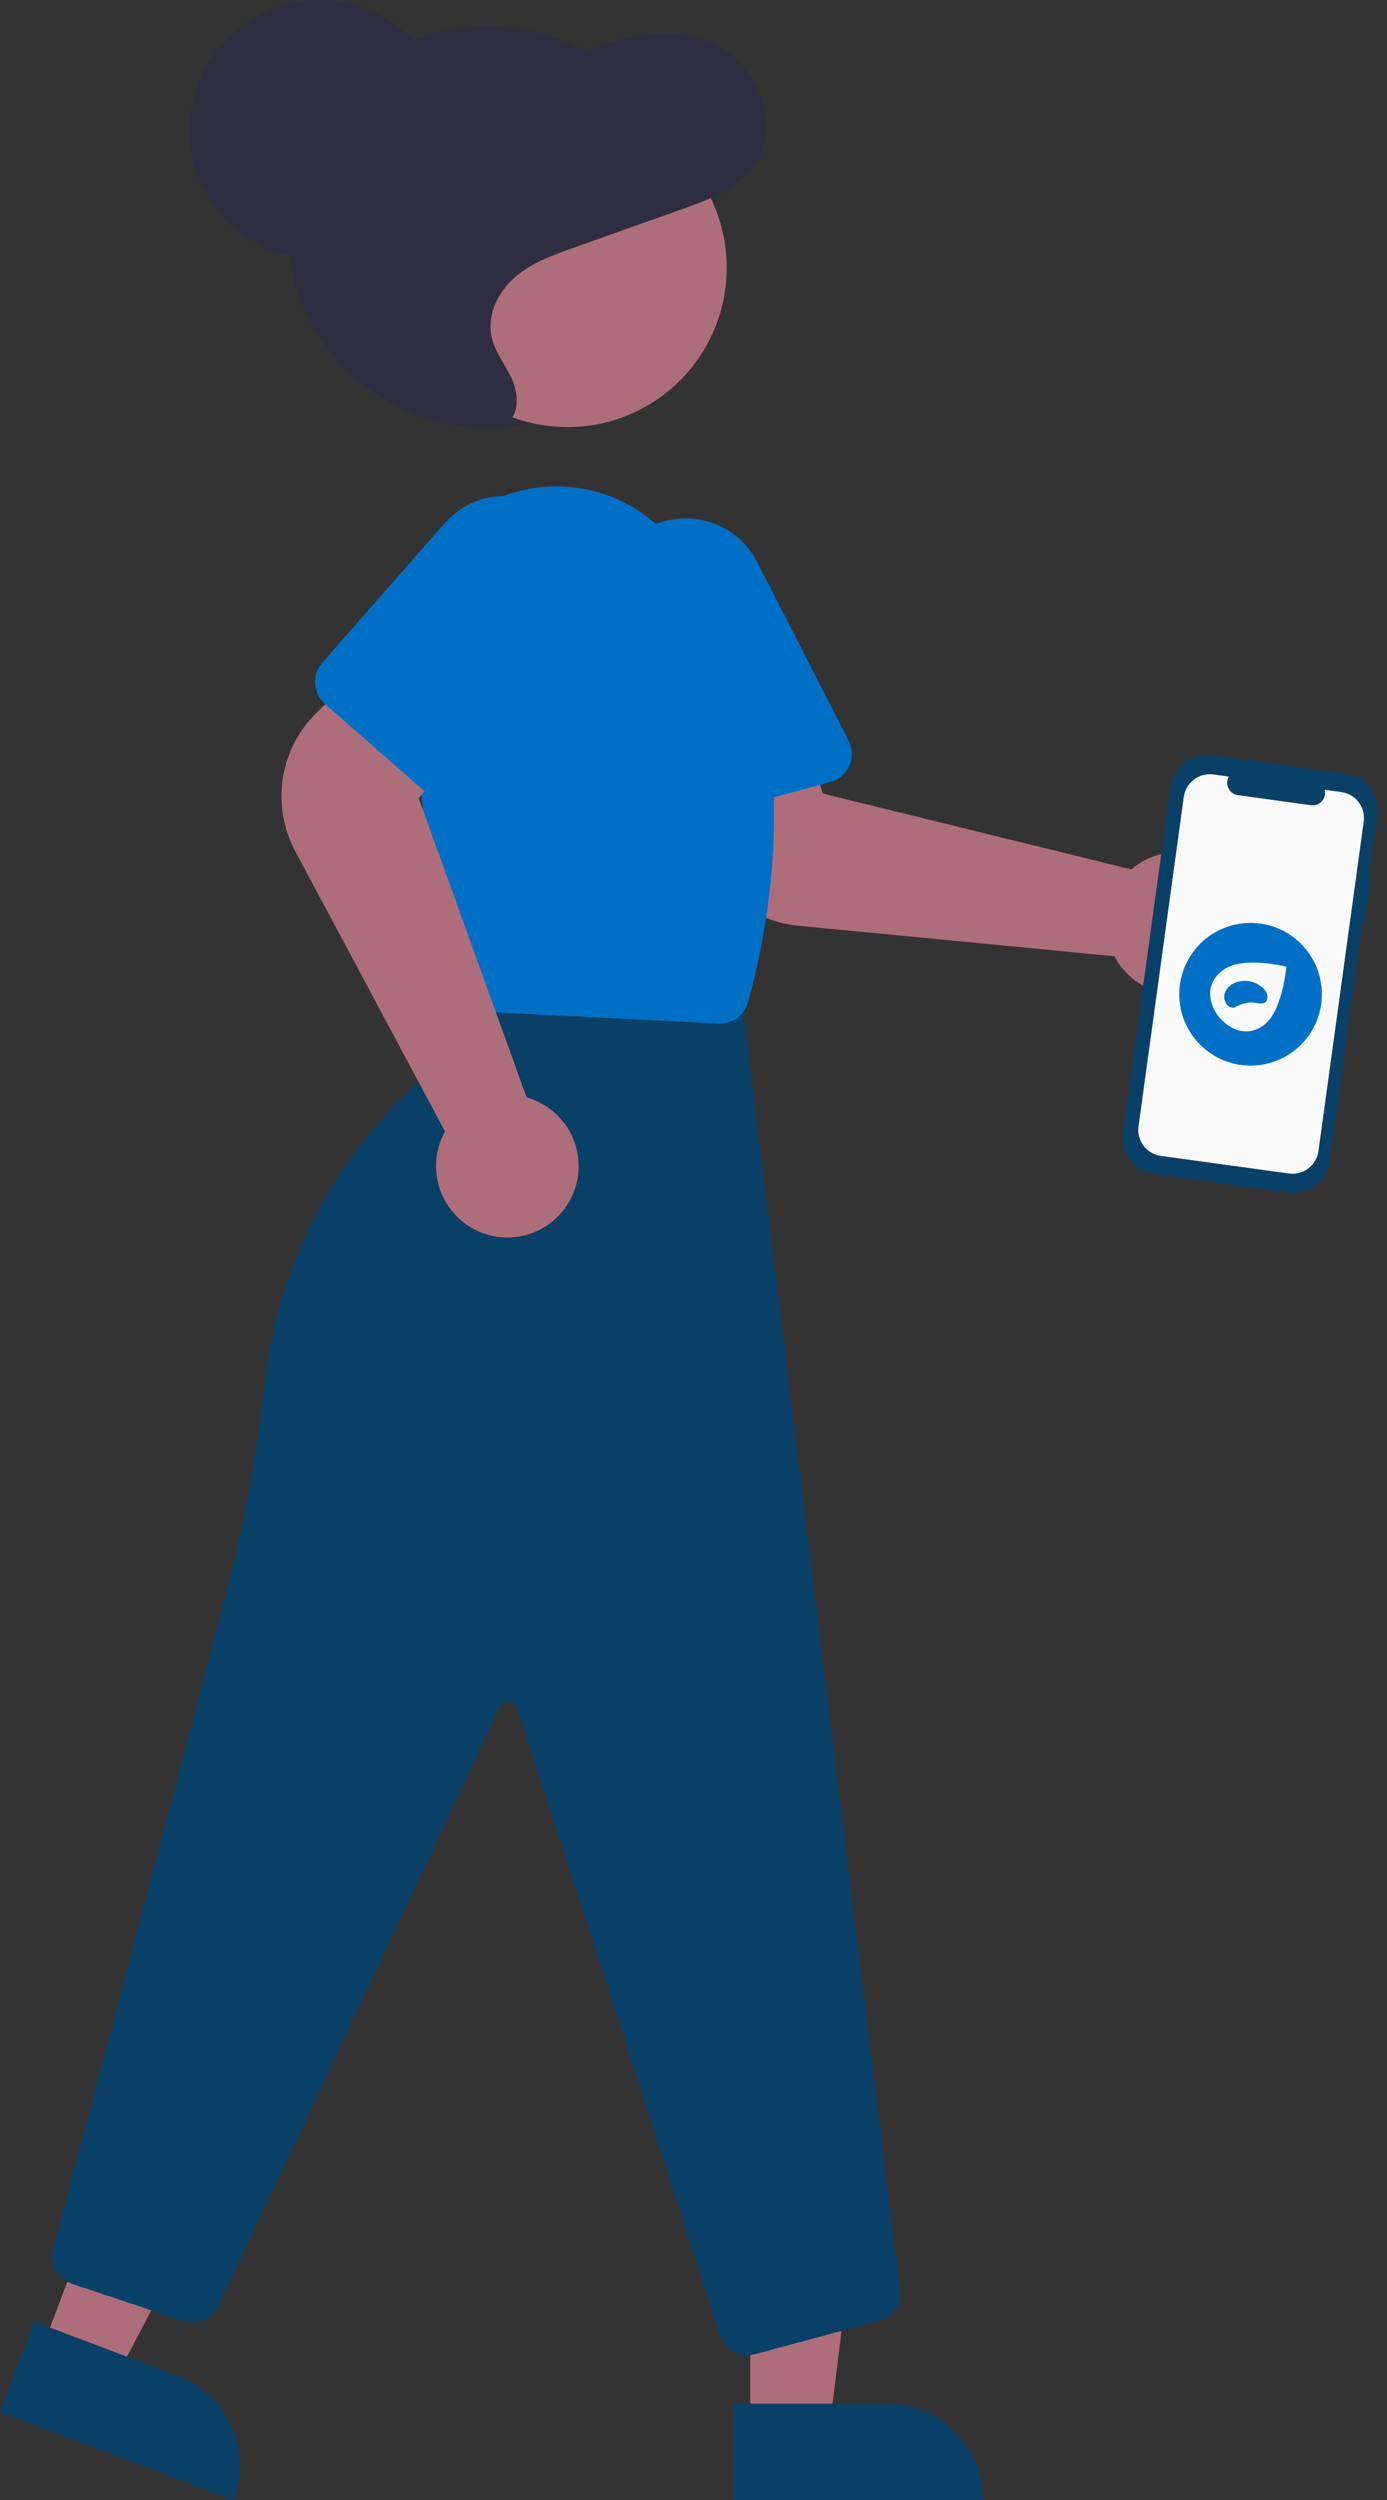 <svg width="116" height="209" viewBox="0 0 116 209" fill="none" xmlns="http://www.w3.org/2000/svg">
<rect x="0" y="0" width="116" height="209" fill="#333333" stroke="none"/>
<path d="M40.786 35.78C50.068 35.78 57.592 28.256 57.592 18.974C57.592 9.693 50.068 2.168 40.786 2.168C31.504 2.168 23.98 9.693 23.98 18.974C23.98 28.256 31.504 35.78 40.786 35.78Z" fill="#2F2E41"/>
<path d="M103.465 80.512C103.143 80.996 102.751 81.43 102.301 81.798C101.652 82.333 100.898 82.725 100.088 82.947C99.278 83.17 98.429 83.219 97.599 83.091C96.768 82.964 95.974 82.662 95.268 82.206C94.562 81.749 93.961 81.149 93.504 80.444C93.397 80.28 93.3 80.111 93.212 79.936L66.729 77.381C64.639 77.171 62.672 76.293 61.121 74.877C59.569 73.461 58.516 71.583 58.117 69.52L56.613 61.596L66.949 59.988L68.803 66.335L94.624 72.678C94.824 72.502 95.036 72.341 95.258 72.195C96.41 71.448 97.785 71.121 99.15 71.269C100.515 71.417 101.787 72.032 102.751 73.009C103.716 73.987 104.313 75.267 104.443 76.634C104.574 78.001 104.228 79.371 103.465 80.512L103.465 80.512Z" fill="#AE6E79"/>
<path d="M69.438 65.377L57.893 68.496C57.269 68.664 56.603 68.578 56.042 68.255C55.481 67.933 55.071 67.401 54.902 66.777L50.858 51.808C50.425 50.205 50.601 48.498 51.352 47.016C52.102 45.535 53.375 44.384 54.925 43.785C56.474 43.187 58.19 43.183 59.742 43.775C61.294 44.366 62.572 45.512 63.329 46.99L70.973 61.91C71.139 62.233 71.23 62.59 71.241 62.953C71.251 63.316 71.18 63.678 71.033 64.01C70.886 64.342 70.666 64.638 70.39 64.874C70.115 65.111 69.789 65.283 69.438 65.377Z" fill="#0070C7"/>
<path d="M62.751 202.828H69.397L72.559 177.192L62.749 177.192L62.751 202.828Z" fill="#AE6E79"/>
<path d="M82.215 208.999L61.327 209L61.326 200.929L74.144 200.929C76.285 200.929 78.337 201.779 79.851 203.292C81.365 204.806 82.215 206.859 82.215 208.999Z" fill="#094067"/>
<path d="M3.512 196.351L9.731 198.698L21.745 175.832L12.568 172.368L3.512 196.351Z" fill="#AE6E79"/>
<path d="M19.542 209L2.30327e-05 201.621L2.851 194.071L14.842 198.599C16.845 199.355 18.465 200.876 19.346 202.826C20.228 204.777 20.298 206.997 19.542 209L19.542 209Z" fill="#094067"/>
<path d="M62.541 196.874C62.026 196.873 61.524 196.71 61.107 196.406C60.691 196.103 60.381 195.675 60.223 195.185L43.271 142.835C43.221 142.68 43.125 142.543 42.996 142.443C42.868 142.343 42.712 142.284 42.549 142.274C42.386 142.263 42.224 142.302 42.084 142.385C41.943 142.468 41.831 142.592 41.761 142.739L18.269 192.724C18.014 193.264 17.57 193.693 17.021 193.928C16.472 194.163 15.856 194.189 15.289 194.001L6.037 190.917C5.449 190.719 4.958 190.306 4.664 189.761C4.369 189.216 4.293 188.579 4.45 187.979L18.84 133.47C20.346 127.696 21.434 121.821 22.095 115.89C23.104 106.125 27.683 97.075 34.952 90.477C38.127 87.569 40.19 83.647 40.789 79.384L40.828 79.111L61.902 82.438L75.251 191.368C75.32 191.95 75.178 192.539 74.85 193.025C74.522 193.512 74.03 193.865 73.464 194.019L63.178 196.789C62.97 196.845 62.756 196.874 62.541 196.874Z" fill="#094067"/>
<path d="M47.462 35.7C54.816 35.7 60.778 29.739 60.778 22.385C60.778 15.031 54.816 9.07 47.462 9.07C40.108 9.07 34.147 15.031 34.147 22.385C34.147 29.739 40.108 35.7 47.462 35.7Z" fill="#AE6E79"/>
<path d="M60.209 85.565C60.168 85.565 60.126 85.564 60.084 85.562L39.193 84.517C38.609 84.491 38.056 84.255 37.632 83.853C37.209 83.451 36.944 82.91 36.888 82.329L34.033 54.503C33.825 52.465 34.117 50.407 34.886 48.508C35.654 46.61 36.876 44.928 38.443 43.609C40.011 42.29 41.877 41.375 43.879 40.943C45.881 40.51 47.959 40.574 49.931 41.129H49.931C51.565 41.576 53.087 42.359 54.401 43.428C69.097 55.497 64.359 77.365 62.556 83.779C62.415 84.293 62.109 84.746 61.685 85.069C61.261 85.391 60.742 85.566 60.209 85.565Z" fill="#0070C7"/>
<path d="M42.418 103.446C41.836 103.446 41.258 103.359 40.702 103.189C39.897 102.945 39.154 102.534 38.519 101.983C37.885 101.432 37.374 100.753 37.02 99.99C36.667 99.228 36.478 98.4 36.467 97.559C36.456 96.719 36.623 95.886 36.956 95.114C37.034 94.935 37.121 94.76 37.218 94.59L24.676 71.126C23.692 69.27 23.334 67.146 23.653 65.07C23.973 62.994 24.953 61.076 26.449 59.601L32.214 53.96L39.278 61.675L35.02 66.735L44.043 91.745C44.3 91.814 44.551 91.902 44.796 92.006C46.056 92.551 47.09 93.514 47.723 94.733C48.355 95.951 48.548 97.351 48.269 98.695C47.989 100.04 47.255 101.246 46.189 102.112C45.123 102.977 43.791 103.449 42.418 103.446L42.418 103.446Z" fill="#AE6E79"/>
<path d="M36.17 66.733L27.178 58.848C26.692 58.421 26.396 57.819 26.353 57.173C26.311 56.528 26.526 55.892 26.952 55.405L37.175 43.747C38.27 42.498 39.789 41.699 41.438 41.504C43.087 41.308 44.751 41.73 46.107 42.688C47.464 43.647 48.418 45.073 48.785 46.693C49.151 48.313 48.906 50.011 48.095 51.461L39.907 66.09C39.73 66.407 39.483 66.681 39.187 66.891C38.89 67.1 38.55 67.241 38.192 67.303C37.834 67.364 37.466 67.345 37.116 67.247C36.766 67.148 36.443 66.972 36.17 66.733V66.733Z" fill="#0070C7"/>
<path d="M38.894 35.319C40.109 35.75 41.598 36.13 42.554 35.236C43.488 34.364 43.318 32.769 42.768 31.594C42.218 30.419 41.365 29.373 41.104 28.094C40.729 26.262 41.698 24.357 43.081 23.162C44.464 21.967 46.204 21.339 47.904 20.735L57.225 17.422C59.532 16.602 62.018 15.638 63.309 13.48C65.177 10.357 63.469 5.893 60.405 4.07C57.341 2.248 53.47 2.588 50.164 3.869C48.335 4.578 46.596 5.554 44.705 6.053C40.973 7.038 36.729 6.155 33.449 8.259C30.595 10.091 29.27 13.828 29.366 17.326C29.463 20.823 30.75 24.153 32.108 27.352C32.916 29.255 33.78 31.179 35.148 32.693C36.517 34.206 38.495 35.265 40.471 34.986L38.894 35.319Z" fill="#2F2E41"/>
<path d="M26.691 21.685C32.679 21.685 37.533 16.831 37.533 10.843C37.533 4.854 32.679 0 26.691 0C20.703 0 15.848 4.854 15.848 10.843C15.848 16.831 20.703 21.685 26.691 21.685Z" fill="#2F2E41"/>
<path d="M114.63 73.431L114.438 73.405L115.162 68.134C115.274 67.325 115.059 66.505 114.565 65.854C114.072 65.203 113.34 64.775 112.531 64.664L101.363 63.129C100.554 63.018 99.734 63.232 99.083 63.726C98.433 64.219 98.004 64.951 97.893 65.76L93.918 94.678C93.807 95.487 94.022 96.307 94.515 96.958C95.009 97.608 95.74 98.037 96.55 98.148L107.717 99.683C108.526 99.794 109.346 99.579 109.997 99.086C110.648 98.592 111.076 97.861 111.187 97.052L113.922 77.157L114.115 77.183L114.63 73.431Z" fill="#094067"/>
<path d="M112.18 66.21L110.79 66.019C110.832 66.185 110.833 66.358 110.793 66.524C110.752 66.69 110.672 66.844 110.558 66.971C110.444 67.099 110.301 67.197 110.14 67.256C109.98 67.315 109.807 67.333 109.638 67.31L103.536 66.471C103.366 66.448 103.205 66.383 103.067 66.283C102.928 66.183 102.817 66.05 102.742 65.897C102.666 65.743 102.63 65.574 102.636 65.403C102.642 65.232 102.69 65.065 102.775 64.918L101.477 64.739C101.191 64.7 100.901 64.717 100.622 64.79C100.344 64.863 100.082 64.99 99.853 65.164C99.623 65.338 99.43 65.556 99.284 65.805C99.139 66.053 99.044 66.328 99.005 66.613L95.219 94.156C95.139 94.732 95.292 95.316 95.644 95.78C95.995 96.243 96.517 96.548 97.093 96.628L107.796 98.099C108.373 98.178 108.957 98.025 109.421 97.674C109.884 97.322 110.189 96.801 110.268 96.225L114.054 68.682C114.134 68.106 113.981 67.522 113.629 67.058C113.278 66.594 112.756 66.29 112.18 66.21V66.21Z" fill="#FAFAFA"/>
<path d="M104.589 89.077C107.883 89.077 110.552 86.407 110.552 83.114C110.552 79.82 107.883 77.15 104.589 77.15C101.296 77.15 98.626 79.82 98.626 83.114C98.626 86.407 101.296 89.077 104.589 89.077Z" fill="#0070C7"/>
<path fill-rule="evenodd" clip-rule="evenodd" d="M101.827 84.861C102.404 85.683 103.995 86.9 105.638 85.742C107.282 84.584 107.58 80.807 107.58 80.807C107.58 80.807 103.99 79.893 102.346 81.051C100.703 82.209 101.133 83.873 101.827 84.861ZM103.284 84.2C103.574 84.02 104.32 83.695 104.986 83.834C105.653 83.973 105.839 83.814 105.925 83.652C106.118 83.289 106.015 82.721 105.117 82.243C104.22 81.766 102.98 82 102.536 82.787C102.181 83.417 102.527 83.929 102.745 84.106C102.814 84.157 103.03 84.314 103.284 84.2Z" fill="#FAFAFA"/>
</svg>
